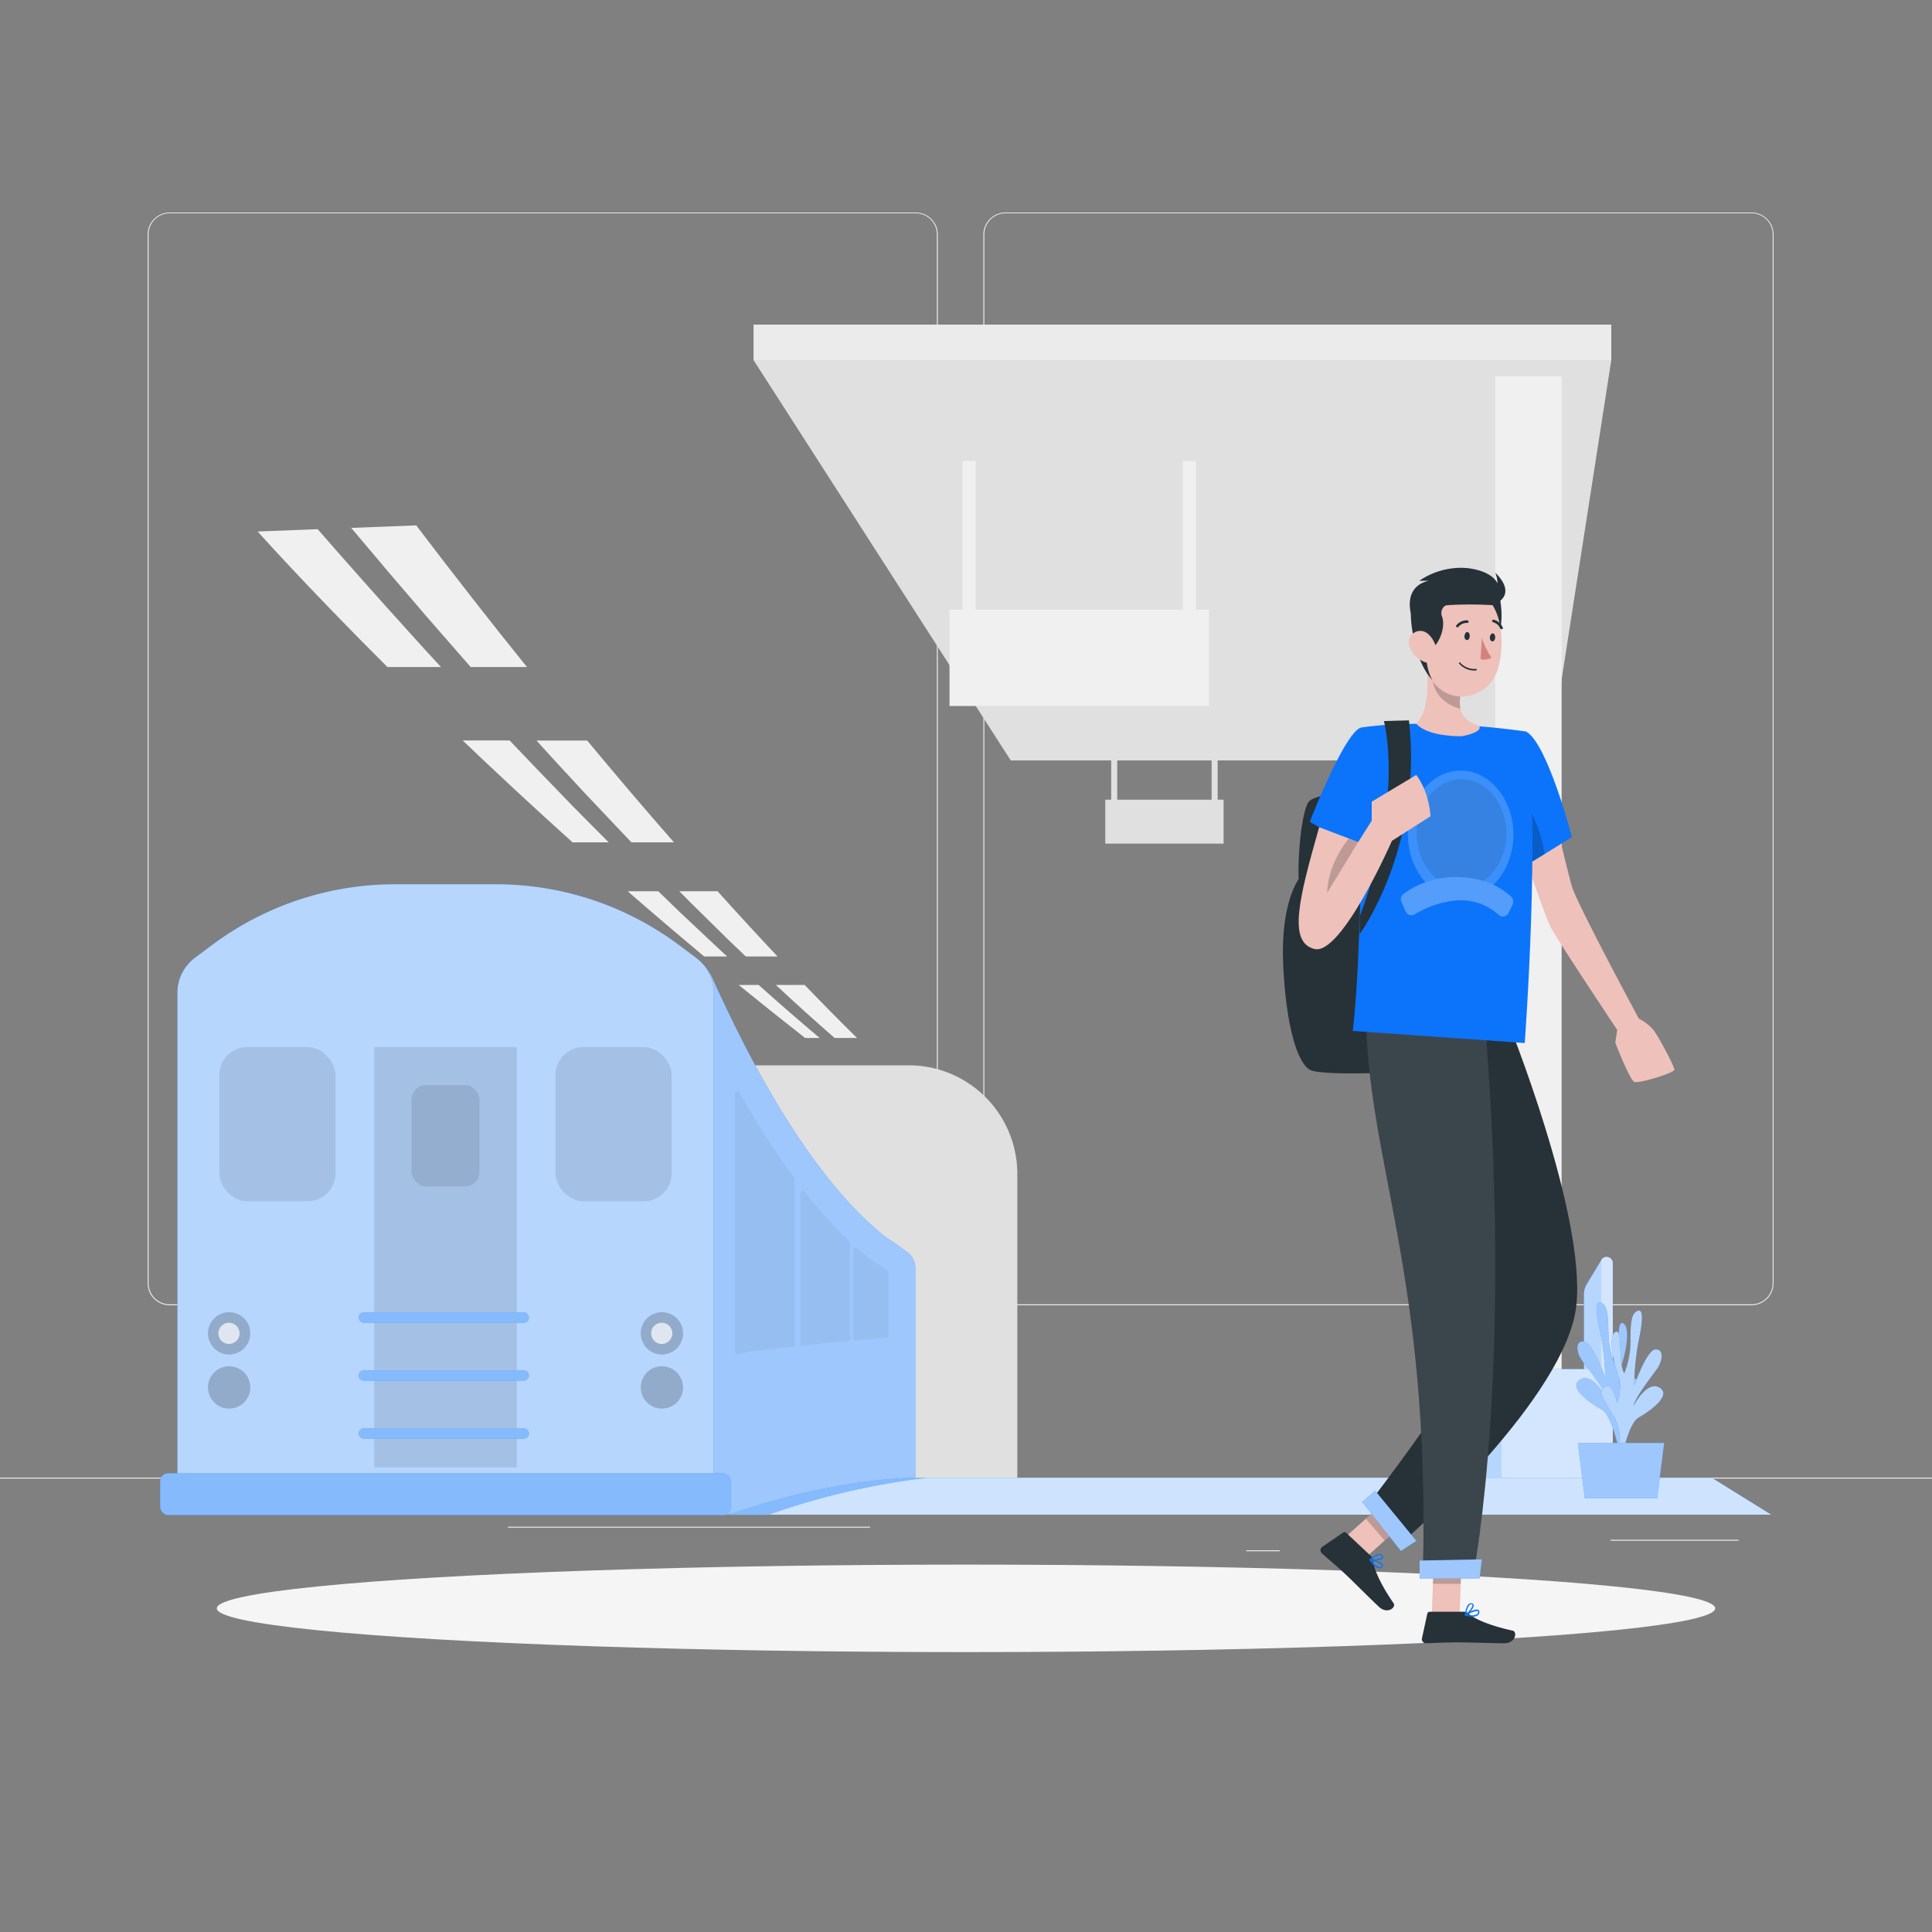 <svg xmlns="http://www.w3.org/2000/svg" viewBox="0 0 500 500"><rect x="0" y="0" width="500" height="500" fill="#808080" stroke="none"/><g id="freepik--background-complete--inject-15"><rect y="382.4" width="500" height="0.25" style="fill:#ebebeb"></rect><rect x="416.78" y="398.49" width="33.12" height="0.25" style="fill:#ebebeb"></rect><rect x="322.53" y="401.21" width="8.69" height="0.25" style="fill:#ebebeb"></rect><rect x="396.59" y="389.21" width="19.19" height="0.25" style="fill:#ebebeb"></rect><rect x="52.46" y="390.89" width="43.19" height="0.25" style="fill:#ebebeb"></rect><rect x="104.56" y="390.89" width="6.33" height="0.25" style="fill:#ebebeb"></rect><rect x="131.47" y="395.11" width="93.68" height="0.25" style="fill:#ebebeb"></rect><path d="M237,337.8H43.91a5.71,5.71,0,0,1-5.7-5.71V60.66A5.71,5.71,0,0,1,43.91,55H237a5.71,5.71,0,0,1,5.71,5.71V332.09A5.71,5.71,0,0,1,237,337.8ZM43.91,55.2a5.46,5.46,0,0,0-5.45,5.46V332.09a5.46,5.46,0,0,0,5.45,5.46H237a5.47,5.47,0,0,0,5.46-5.46V60.66A5.47,5.47,0,0,0,237,55.2Z" style="fill:#ebebeb"></path><path d="M453.31,337.8H260.21a5.72,5.72,0,0,1-5.71-5.71V60.66A5.72,5.72,0,0,1,260.21,55h193.1A5.71,5.71,0,0,1,459,60.66V332.09A5.71,5.71,0,0,1,453.31,337.8ZM260.21,55.2a5.47,5.47,0,0,0-5.46,5.46V332.09a5.47,5.47,0,0,0,5.46,5.46h193.1a5.47,5.47,0,0,0,5.46-5.46V60.66a5.47,5.47,0,0,0-5.46-5.46Z" style="fill:#ebebeb"></path><polygon points="417 93.2 195.02 93.2 261.58 196.8 400.89 196.8 417 93.2" style="fill:#e0e0e0"></polygon><rect x="386.94" y="97.39" width="17.21" height="286.08" style="fill:#f0f0f0"></rect><rect x="195.02" y="84.01" width="221.98" height="9.19" style="fill:#ebebeb"></rect><rect x="306.1" y="119.3" width="3.41" height="45.14" style="fill:#f0f0f0"></rect><rect x="249.1" y="119.3" width="3.41" height="45.14" style="fill:#f0f0f0"></rect><rect x="245.73" y="157.79" width="67.16" height="24.92" style="fill:#f0f0f0"></rect><path d="M106,163.73q4,4.46,8.13,8.9H100.26C79,151.41,66.68,137.55,66.68,137.55l15.53-.6Q94,150.47,106,163.73Z" style="fill:#f0f0f0"></path><path d="M136.38,172.63H121.81q-5.66-6.44-11.27-12.91-9.9-11.47-19.65-23.1l16.83-.65Q122.72,155.71,136.38,172.63Z" style="fill:#f0f0f0"></path><path d="M155.54,216l2,2h-9.36c-10.28-9.25-19.81-18.12-28.44-26.37h12.15q6.74,7.11,13.57,14.13C148.74,209.22,152.17,212.59,155.54,216Z" style="fill:#f0f0f0"></path><path d="M174.42,218h-11l-4.75-5c-3.27-3.49-6.61-6.92-9.83-10.45q-5.06-5.42-10-10.9h13.12Q163.84,205.95,174.42,218Z" style="fill:#f0f0f0"></path><path d="M186.59,246.07c.53.49,1.06,1,1.6,1.46h-5.95Q172,239,162.44,230.65h7.91c1.91,1.86,3.81,3.71,5.74,5.55Z" style="fill:#f0f0f0"></path><path d="M201.23,247.53H193l-4.08-3.9-10.22-10.06c-1-1-1.93-1.94-2.89-2.92h9.89Q194,239.88,201.23,247.53Z" style="fill:#f0f0f0"></path><path d="M196.35,254.91q7.8,7,15.79,13.72h-3.78q-8.76-6.86-17.17-13.72Z" style="fill:#f0f0f0"></path><path d="M231.07,277.59H220q7.37,5.6,14.94,11.12h8.41S239.07,285.16,231.07,277.59Z" style="fill:#f0f0f0"></path><path d="M221.8,268.63H216q-7.71-6.72-15.2-13.72h7.45Q215.79,262.73,221.8,268.63Z" style="fill:#f0f0f0"></path><path d="M195.26,275.7h39.91a28.11,28.11,0,0,1,28.11,28.11V382.5a0,0,0,0,1,0,0H167.15a0,0,0,0,1,0,0V303.81A28.11,28.11,0,0,1,195.26,275.7Z" style="fill:#e0e0e0"></path><rect x="313.57" y="189.41" width="1.56" height="20.59" style="fill:#e0e0e0"></rect><rect x="287.58" y="189.41" width="1.56" height="20.59" style="fill:#e0e0e0"></rect><rect x="286.04" y="206.96" width="30.63" height="11.37" style="fill:#e0e0e0"></rect></g><g id="freepik--Shadow--inject-15"><ellipse id="freepik--path--inject-15" cx="250" cy="416.24" rx="193.89" ry="11.32" style="fill:#f5f5f5"></ellipse></g><g id="freepik--Train--inject-15"><path d="M234.87,324.09l-2-1.46a35.69,35.69,0,0,0-3.21-2.13c-23.36-18.13-40.94-57.94-45.38-67.52a14.3,14.3,0,0,0-3.43-4.49L178.5,271l-3.09,116.07h11.28l.36,5.06c29.87-3.82,49.83-5.06,49.83-5.06v-59A5,5,0,0,0,234.87,324.09Z" style="fill:#0B74FA"></path><path d="M234.87,324.09l-2-1.46a35.69,35.69,0,0,0-3.21-2.13c-23.36-18.13-40.94-57.94-45.38-67.52a14.3,14.3,0,0,0-3.43-4.49L178.5,271l-3.09,116.07h11.28l.36,5.06c29.87-3.82,49.83-5.06,49.83-5.06v-59A5,5,0,0,0,234.87,324.09Z" style="fill:#fff;opacity:0.6;isolation:isolate"></path><path d="M205.49,304.81a212.09,212.09,0,0,1-14.11-22.1.62.62,0,0,0-1.16.31v66.81a.61.61,0,0,0,.76.6l2.5-.6.07,0c4.07-.49,7.91-.92,11.51-1.32a.61.61,0,0,0,.55-.61V305.17A.6.6,0,0,0,205.49,304.81Z" style="opacity:0.05"></path><path d="M219.76,321.16a115,115,0,0,1-11.48-12.7.62.62,0,0,0-1.11.38v38.73a.63.63,0,0,0,.7.62c4.25-.45,8.11-.83,11.53-1.16a.61.61,0,0,0,.56-.61V321.6A.6.6,0,0,0,219.76,321.16Z" style="opacity:0.05"></path><path d="M228.73,328.24a27.3,27.3,0,0,0-2.57-1.71l-.39-.23-.35-.27c-1.24-1-2.45-2-3.65-3a.62.62,0,0,0-1,.46v22.77a.63.63,0,0,0,.68.62c3.06-.28,5.72-.51,7.9-.69a.61.61,0,0,0,.56-.62V329.4a.6.6,0,0,0-.25-.49Z" style="opacity:0.05"></path><path d="M128.37,228.84H102.22A79.11,79.11,0,0,0,54.84,244.6l-4.4,3.28a11.32,11.32,0,0,0-4.53,9.05V390.05H184.69V256.93a11.3,11.3,0,0,0-4.54-9.05l-4.39-3.28A79.14,79.14,0,0,0,128.37,228.84Z" style="fill:#0B74FA"></path><path d="M128.37,228.84H102.22A79.11,79.11,0,0,0,54.84,244.6l-4.4,3.28a11.32,11.32,0,0,0-4.53,9.05V390.05H184.69V256.93a11.3,11.3,0,0,0-4.54-9.05l-4.39-3.28A79.14,79.14,0,0,0,128.37,228.84Z" style="fill:#fff;opacity:0.7;isolation:isolate"></path><rect x="41.45" y="381.28" width="147.69" height="10.83" rx="2.09" style="fill:#0B74FA"></rect><rect x="96.84" y="270.98" width="36.92" height="108.77" style="opacity:0.1;isolation:isolate"></rect><g style="opacity:0.1;isolation:isolate"><rect x="143.76" y="270.98" width="30.07" height="39.91" rx="7.21"></rect><rect x="56.76" y="270.98" width="30.07" height="39.91" rx="7.21"></rect></g><rect x="106.49" y="280.79" width="17.61" height="26.29" rx="3.82" style="opacity:0.1;isolation:isolate"></rect><circle cx="171.3" cy="345.07" r="5.48" style="opacity:0.2"></circle><path d="M174,345.07a2.74,2.74,0,1,1-2.74-2.74A2.74,2.74,0,0,1,174,345.07Z" style="fill:#fff;opacity:0.7;isolation:isolate"></path><circle cx="171.3" cy="359.07" r="5.48" style="opacity:0.2"></circle><circle cx="59.3" cy="345.07" r="5.48" style="opacity:0.2"></circle><path d="M62,345.07a2.74,2.74,0,1,1-2.74-2.74A2.74,2.74,0,0,1,62,345.07Z" style="fill:#fff;opacity:0.7;isolation:isolate"></path><circle cx="59.3" cy="359.07" r="5.48" style="opacity:0.2"></circle><path d="M135.51,342.33H94.2A1.37,1.37,0,0,1,92.83,341h0a1.37,1.37,0,0,1,1.37-1.37h41.31a1.37,1.37,0,0,1,1.37,1.37h0A1.37,1.37,0,0,1,135.51,342.33Z" style="fill:#0B74FA"></path><path d="M135.51,357.33H94.2A1.37,1.37,0,0,1,92.83,356h0a1.37,1.37,0,0,1,1.37-1.37h41.31a1.37,1.37,0,0,1,1.37,1.37h0A1.37,1.37,0,0,1,135.51,357.33Z" style="fill:#0B74FA"></path><path d="M135.51,372.33H94.2A1.37,1.37,0,0,1,92.83,371h0a1.37,1.37,0,0,1,1.37-1.37h41.31a1.37,1.37,0,0,1,1.37,1.37h0A1.37,1.37,0,0,1,135.51,372.33Z" style="fill:#0B74FA"></path><g style="opacity:0.5;isolation:isolate"><path d="M135.51,342.33H94.2A1.37,1.37,0,0,1,92.83,341h0a1.37,1.37,0,0,1,1.37-1.37h41.31a1.37,1.37,0,0,1,1.37,1.37h0A1.37,1.37,0,0,1,135.51,342.33Z" style="fill:#fff"></path><path d="M135.51,357.33H94.2A1.37,1.37,0,0,1,92.83,356h0a1.37,1.37,0,0,1,1.37-1.37h41.31a1.37,1.37,0,0,1,1.37,1.37h0A1.37,1.37,0,0,1,135.51,357.33Z" style="fill:#fff"></path><path d="M135.51,372.33H94.2A1.37,1.37,0,0,1,92.83,371h0a1.37,1.37,0,0,1,1.37-1.37h41.31a1.37,1.37,0,0,1,1.37,1.37h0A1.37,1.37,0,0,1,135.51,372.33Z" style="fill:#fff"></path></g><rect x="41.45" y="381.28" width="147.69" height="10.83" rx="2.09" style="fill:#fff;opacity:0.5;isolation:isolate"></rect></g><g id="freepik--Station--inject-15"><path d="M417.39,326.85v59.06l-28.79-.45-9.15-.14V371.15a7.15,7.15,0,0,1,.87-3.44l5.79-10.62a5.28,5.28,0,0,1,2.49-2.3,5.22,5.22,0,0,1,2.15-.46h19.17V335a5.24,5.24,0,0,1,.76-2.72l3.7-6.13.05-.08a1.57,1.57,0,0,1,1.37-.78A1.59,1.59,0,0,1,417.39,326.85Z" style="fill:#0B74FA"></path><path d="M417.39,326.85v59.06l-28.79-.45-9.15-.14V371.15a7.15,7.15,0,0,1,.87-3.44l5.79-10.62a5.28,5.28,0,0,1,2.49-2.3,5.22,5.22,0,0,1,2.15-.46h19.17V335a5.24,5.24,0,0,1,.76-2.72l3.7-6.13.05-.08a1.57,1.57,0,0,1,1.37-.78A1.59,1.59,0,0,1,417.39,326.85Z" style="fill:#fff;opacity:0.7;isolation:isolate"></path><path d="M417.39,326.85v59.06l-28.79-.45V354.79a5.22,5.22,0,0,1,2.15-.46h23.63V326.12l.05-.08a1.57,1.57,0,0,1,1.37-.78A1.59,1.59,0,0,1,417.39,326.85Z" style="fill:#fff;opacity:0.4;isolation:isolate"></path><path d="M238,382.44H443L458.4,392H196.05S222.57,382.44,238,382.44Z" style="fill:#0B74FA"></path><path d="M238,382.44H443L458.4,392H196.05S222.57,382.44,238,382.44Z" style="fill:#fff;opacity:0.8;isolation:isolate"></path><path d="M198.7,392.07a189.59,189.59,0,0,1,41.08-9.61s-20.4-1.08-51.39,9.61Z" style="fill:#0B74FA;isolation:isolate"></path><path d="M198.7,392.07a189.59,189.59,0,0,1,41.08-9.61s-20.4-1.08-51.39,9.61Z" style="fill:#fff;opacity:0.5;isolation:isolate"></path><path d="M420.4,375.11a11.91,11.91,0,0,1,.39-10.79c3.17-5.36,4.09-6.62,2.07-7.72s-2.95,4.29-2.95,4.29a11,11,0,0,1-.3-7.58c1.41-3.88,2.3-10.19.37-10.87s-.36,7.88-2,10.79a23,23,0,0,1-1.63-6.36c-.23-3.11.13-8.08-1.39-9.35s-2.49-.4-1,6.47a64.87,64.87,0,0,1,1.48,12.46s-3.3-9-5.51-9.28-2.21,2.66-.31,5.19,5.54,7.06,6.14,9.4c0,0-3.62-6.78-6.87-4.7s2.83,6.17,5.54,7.65,4.6,10.76,4.6,10.76Z" style="fill:#0B74FA"></path><path d="M420.4,375.11a11.91,11.91,0,0,1,.39-10.79c3.17-5.36,4.09-6.62,2.07-7.72s-2.95,4.29-2.95,4.29a11,11,0,0,1-.3-7.58c1.41-3.88,2.3-10.19.37-10.87s-.36,7.88-2,10.79a23,23,0,0,1-1.63-6.36c-.23-3.11.13-8.08-1.39-9.35s-2.49-.4-1,6.47a64.87,64.87,0,0,1,1.48,12.46s-3.3-9-5.51-9.28-2.21,2.66-.31,5.19,5.54,7.06,6.14,9.4c0,0-3.62-6.78-6.87-4.7s2.83,6.17,5.54,7.65,4.6,10.76,4.6,10.76Z" style="fill:#fff;opacity:0.6;isolation:isolate"></path><path d="M418.2,377.34a11.91,11.91,0,0,0-.54-10.79c-3.24-5.31-4.18-6.56-2.17-7.69s3,4.25,3,4.25a11,11,0,0,0,.19-7.58c-1.46-3.86-2.42-10.16-.51-10.86s.47,7.87,2.18,10.76a23,23,0,0,0,1.55-6.38c.19-3.11-.24-8.08,1.26-9.38s2.49-.42,1.09,6.47a65,65,0,0,0-1.32,12.47s3.18-9.05,5.38-9.35,2.25,2.63.39,5.19-5.45,7.13-6,9.48c0,0,3.53-6.83,6.81-4.8s-2.75,6.21-5.44,7.73-4.45,10.82-4.45,10.82Z" style="fill:#0B74FA"></path><path d="M418.2,377.34a11.91,11.91,0,0,0-.54-10.79c-3.24-5.31-4.18-6.56-2.17-7.69s3,4.25,3,4.25a11,11,0,0,0,.19-7.58c-1.46-3.86-2.42-10.16-.51-10.86s.47,7.87,2.18,10.76a23,23,0,0,0,1.55-6.38c.19-3.11-.24-8.08,1.26-9.38s2.49-.42,1.09,6.47a65,65,0,0,0-1.32,12.47s3.18-9.05,5.38-9.35,2.25,2.63.39,5.19-5.45,7.13-6,9.48c0,0,3.53-6.83,6.81-4.8s-2.75,6.21-5.44,7.73-4.45,10.82-4.45,10.82Z" style="fill:#fff;opacity:0.7;isolation:isolate"></path><polygon points="430.68 373.44 408.34 373.44 410.15 387.78 428.87 387.78 430.68 373.44" style="fill:#0B74FA"></polygon><g style="opacity:0.6;isolation:isolate"><polygon points="430.68 373.44 408.34 373.44 410.15 387.78 428.87 387.78 430.68 373.44" style="fill:#fff"></polygon></g></g><g id="freepik--character-2--inject-15"><g id="freepik--group--inject-15"><path d="M399.57,199.44s5.85,25.33,7.25,30,17.32,34.2,17.32,34.2a11.69,11.69,0,0,1,3.74,2.88c1.4,1.79,5.45,9.45,5.45,10.3s-9.19,3.65-10.36,3.19-4.92-10.11-4.92-10.11l.47-3.38S402.84,243,401.2,239.77,390.67,210,390.67,210Z" style="fill:#eec1bb"></path><path d="M406.82,216.64,399.77,221l-6.64,4.08s-2.72-7.26-4.76-13.48c-1.22-3.72-2.21-7.05-2.21-8.24-.05-3.2,8.84-14,8.84-14C400.5,192.41,406.82,216.64,406.82,216.64Z" style="fill:#0B74FA"></path><path d="M399.77,221l-6.64,4.08s-2.72-7.26-4.76-13.48l5.93-4.89A37.44,37.44,0,0,1,399.77,221Z" style="opacity:0.2;isolation:isolate"></path><path d="M371.85,201.43s-29.45,3-32.89,5.77c-1.84,1.47-3.14,12.86-2.88,20.33,0,0-4.73,6.21-4,22.05s3.62,25.38,6.9,27.28,32.85.58,35.44-1S371.85,201.43,371.85,201.43Z" style="fill:#263238"></path><polygon points="347.68 398.24 352.56 403.89 364.52 393.15 359.64 387.51 347.68 398.24" style="fill:#eec1bb"></polygon><polygon points="359.64 387.51 364.52 393.15 358.35 398.69 353.47 393.04 359.64 387.51" style="opacity:0.2;isolation:isolate"></polygon><path d="M355,388.16s23.15-30,27.55-41.47-20.44-77.45-20.44-77.45l27.85-5.61s20.51,50.54,18,74.17-43.4,59.88-43.4,59.88Z" style="fill:#263238"></path><path d="M354.77,402.68l-6.38-6a.65.65,0,0,0-.79-.06l-5.41,3.71a1.06,1.06,0,0,0-.26,1.48.8.8,0,0,0,.15.17c2.1,1.9,3.72,3.18,6.31,5.61,1.6,1.5,6.26,6.17,8.46,8.24s4.53.15,3.82-.89c-3.22-4.68-5.12-8.75-5.33-11.13A1.79,1.79,0,0,0,354.77,402.68Z" style="fill:#263238"></path><path d="M354.45,403.75a.17.17,0,0,1,0-.19.16.16,0,0,1,.18-.07c.3.06,3,.6,3.27,1.45a.51.51,0,0,1-.11.54,1,1,0,0,1-.89.43,2.21,2.21,0,0,1-1.26-.68A8.49,8.49,0,0,1,354.45,403.75Zm.52.16a3.49,3.49,0,0,0,2,1.66.7.7,0,0,0,.59-.29c.08-.11.09-.19.05-.22a.41.41,0,0,0-.13-.19A7,7,0,0,0,355,403.91Z" style="fill:#0B74FA"></path><path d="M354.39,403.75a.15.15,0,0,1,.05-.17c.07-.07,1.61-1.46,2.68-1.39a.9.9,0,0,1,.68.34.56.56,0,0,1,.09.7c-.41.65-2.54.83-3.36.61l-.06,0Zm2.75-1.26a4,4,0,0,0-2.16,1.06c.93.1,2.41-.15,2.67-.55,0,0,.1-.15-.06-.3l-.06-.06A.61.61,0,0,0,357.14,402.49Z" style="fill:#0B74FA"></path><polygon points="362.56 401.39 352.51 388.71 355.9 385.81 366.55 398.78 362.56 401.39" style="fill:#0B74FA"></polygon><polygon points="362.56 401.39 352.51 388.71 355.9 385.81 366.55 398.78 362.56 401.39" style="fill:#fff;opacity:0.6;isolation:isolate"></polygon><polygon points="370.55 417.95 377.75 417.95 378.34 401.29 371.14 401.29 370.55 417.95" style="fill:#eec1bb"></polygon><path d="M378.74,417.12H370a.62.62,0,0,0-.61.49L368,424a1.07,1.07,0,0,0,.82,1.26l.23,0c2.83-.05,4.89-.22,8.44-.22,2.19,0,8.79.23,11.81.23s3.41-3,2.17-3.26c-5.54-1.21-9.71-2.88-11.49-4.47A1.7,1.7,0,0,0,378.74,417.12Z" style="fill:#263238"></path><path d="M379.24,418.12a.18.18,0,0,1-.13-.15.16.16,0,0,1,.08-.17c.26-.16,2.58-1.59,3.38-1.18a.52.52,0,0,1,.29.48,1,1,0,0,1-.36.91,2.11,2.11,0,0,1-1.38.37A9.15,9.15,0,0,1,379.24,418.12Zm.49-.24a3.54,3.54,0,0,0,2.56-.13.68.68,0,0,0,.23-.61c0-.14-.06-.21-.11-.21a.41.41,0,0,0-.22,0A6.92,6.92,0,0,0,379.73,417.88Z" style="fill:#0B74FA"></path><path d="M379.19,418.15a.18.18,0,0,1-.08-.15c0-.1.18-2.17,1-2.85a1,1,0,0,1,.73-.22.57.57,0,0,1,.55.45c.14.76-1.29,2.34-2,2.74h-.08A.14.14,0,0,1,379.19,418.15Zm1.15-2.8a4.1,4.1,0,0,0-.85,2.25c.74-.56,1.66-1.75,1.57-2.22,0-.05,0-.18-.25-.18h-.08A.7.7,0,0,0,380.34,415.35Z" style="fill:#0B74FA"></path><polygon points="371.14 401.3 378.34 401.3 378.03 409.89 370.83 409.89 371.14 401.3" style="opacity:0.2;isolation:isolate"></polygon><path d="M353.47,260.37c0,40.14,16.74,67.84,14.78,146.48h13.16S392.1,352.07,383.82,259Z" style="fill:#263238"></path><path d="M353.47,260.37c0,40.14,16.74,67.84,14.78,146.48h13.16S392.1,352.07,383.82,259Z" style="fill:#fff;opacity:0.1;isolation:isolate"></path><polygon points="382.92 408.51 367.39 408.51 367.39 403.87 383.5 403.56 382.92 408.51" style="fill:#0B74FA"></polygon><polygon points="382.92 408.51 367.39 408.51 367.39 403.87 383.5 403.56 382.92 408.51" style="fill:#fff;opacity:0.6;isolation:isolate"></polygon><path d="M395,189.33s-24-3.72-42.5-1.08c0,0,.33,55.64-2.4,78.55l44.5,3.14S398.79,213.48,395,189.33Z" style="fill:#0B74FA"></path><path d="M366.49,187.26c3.15,3.54,11.81,3.27,11.81,3.27s5.49-.9,4.54-2.68c-3.08-.85-4.45-2.48-4.88-4.42a9.23,9.23,0,0,1,.06-3.62,19.49,19.49,0,0,1,.48-2l-9.73-8.93C369.6,174.21,370.3,183.88,366.49,187.26Z" style="fill:#eec1bb"></path><path d="M370.68,174.13c-.25,6.38,4.77,8.68,7.28,9.3a9.23,9.23,0,0,1,.06-3.62Z" style="opacity:0.2;isolation:isolate"></path><path d="M387.87,153.47s2.65,9.68-2.13,14.07-6.93-13.93-6.93-13.93Z" style="fill:#263238"></path><path d="M371.48,177.15a9,9,0,0,0,10.67,2.26,10,10,0,0,0,5.14-5.29,8.49,8.49,0,0,0,.36-1c1.87-6.32,1.46-16.94-5.37-20.14a9.75,9.75,0,0,0-13.94,9C368.38,169.13,368.07,173.33,371.48,177.15Z" style="fill:#eec1bb"></path><path d="M379,164.57c-.07.57.25,1.06.64,1.08s.71-.44.74-1-.26-1.06-.63-1.08S379.07,164,379,164.57Z" style="fill:#263238"></path><path d="M385.58,164.91c-.07.57.26,1.07.64,1.08s.71-.43.74-1-.26-1.07-.63-1.08S385.62,164.36,385.58,164.91Z" style="fill:#263238"></path><path d="M383.49,165.09a20.34,20.34,0,0,0,2.51,5.1,3.38,3.38,0,0,1-2.82.37Z" style="fill:#d4827d"></path><path d="M377.11,162.34a.36.36,0,0,0,.34-.12,2.75,2.75,0,0,1,2.24-1,.35.35,0,0,0,.38-.3.34.34,0,0,0-.3-.37h0a3.39,3.39,0,0,0-2.84,1.25.34.34,0,0,0,0,.48h0A.61.61,0,0,0,377.11,162.34Z" style="fill:#263238"></path><path d="M382.08,173.51h0a5.21,5.21,0,0,1-4.47-1.79.19.19,0,0,1,0-.26.18.18,0,0,1,.25,0h0a5,5,0,0,0,4.16,1.65.16.16,0,0,1,.19.15v0a.16.16,0,0,1-.15.19Z" style="fill:#263238"></path><path d="M388.52,162.8a.29.29,0,0,0,.38-.42h0a3.35,3.35,0,0,0-2.35-2,.33.33,0,0,0-.39.27h0a.34.34,0,0,0,.27.39h0a2.76,2.76,0,0,1,1.84,1.65A.37.37,0,0,0,388.52,162.8Z" style="fill:#263238"></path><path d="M374,153.41l.37,3.14a2.34,2.34,0,0,0-1.2,2.94c1,2.65-.51,6.74-2.55,8.36,0,0-.06-1.14-1-.88s-.73,6.23,1.14,9.08c0,0-2.84-2.58-4.42-8.85-1.46-5.79-1.62-10.61-.42-12.85Z" style="fill:#263238"></path><path d="M364.92,167.68a6.82,6.82,0,0,0,3.7,3.63c2.21.87,3.57-1.05,3.16-3.27-.37-2-2-4.86-4.29-4.76A3,3,0,0,0,364.92,167.68Z" style="fill:#eec1bb"></path><path d="M365.13,158.66s-2-6.84,4.63-8.36h-2.44a19.12,19.12,0,0,1,12.4-3.28c6.86.82,7.82,4,7.82,4a7.39,7.39,0,0,0-.58-2.81s6.35,5.56-.69,8.41C386.27,156.6,370.65,155.59,365.13,158.66Z" style="fill:#263238"></path><path d="M358.15,186.61s5.38,19.36-6.25,50.62v4.51s16.44-22.59,12.74-55.31Z" style="fill:#263238"></path><path d="M352.5,188.25c-4.18.31-13.54,24.43-13.54,24.43l12.94,7.52,5.37-11.35A35.68,35.68,0,0,0,352.5,188.25Z" style="fill:#0B74FA"></path><ellipse cx="378.02" cy="215.99" rx="13.65" ry="16.56" style="fill:#fff;opacity:0.2"></ellipse><ellipse cx="378.24" cy="215.72" rx="11.61" ry="14.08" style="opacity:0.1;isolation:isolate"></ellipse><path d="M362.69,233.36a1.65,1.65,0,0,1,.51-2A22.92,22.92,0,0,1,378,227c7.42.35,11.53,3.54,13.14,5.15a1.66,1.66,0,0,1,.34,1.91l-1.05,2.19a1.65,1.65,0,0,1-2.61.51,14.61,14.61,0,0,0-10.7-3.75,25.24,25.24,0,0,0-11,3.63,1.65,1.65,0,0,1-2.36-.76Z" style="fill:#0B74FA"></path><path d="M362.69,233.36a1.65,1.65,0,0,1,.51-2A22.92,22.92,0,0,1,378,227c7.42.35,11.53,3.54,13.14,5.15a1.66,1.66,0,0,1,.34,1.91l-1.05,2.19a1.65,1.65,0,0,1-2.61.51,14.61,14.61,0,0,0-10.7-3.75,25.24,25.24,0,0,0-11,3.63,1.65,1.65,0,0,1-2.36-.76Z" style="fill:#fff;opacity:0.3"></path><path d="M355,207.48l11.51-6.92s3.16,3.64,3.72,10.68l-10,6.37s-13,29.64-20,28-4.07-13.11,1.17-31.53l10.1,3.84,3.5-5.54Z" style="fill:#eec1bb"></path><path d="M351.48,217.92l-8,13.15s-.34-6.54,5.56-14.06Z" style="opacity:0.2;isolation:isolate"></path></g></g></svg>